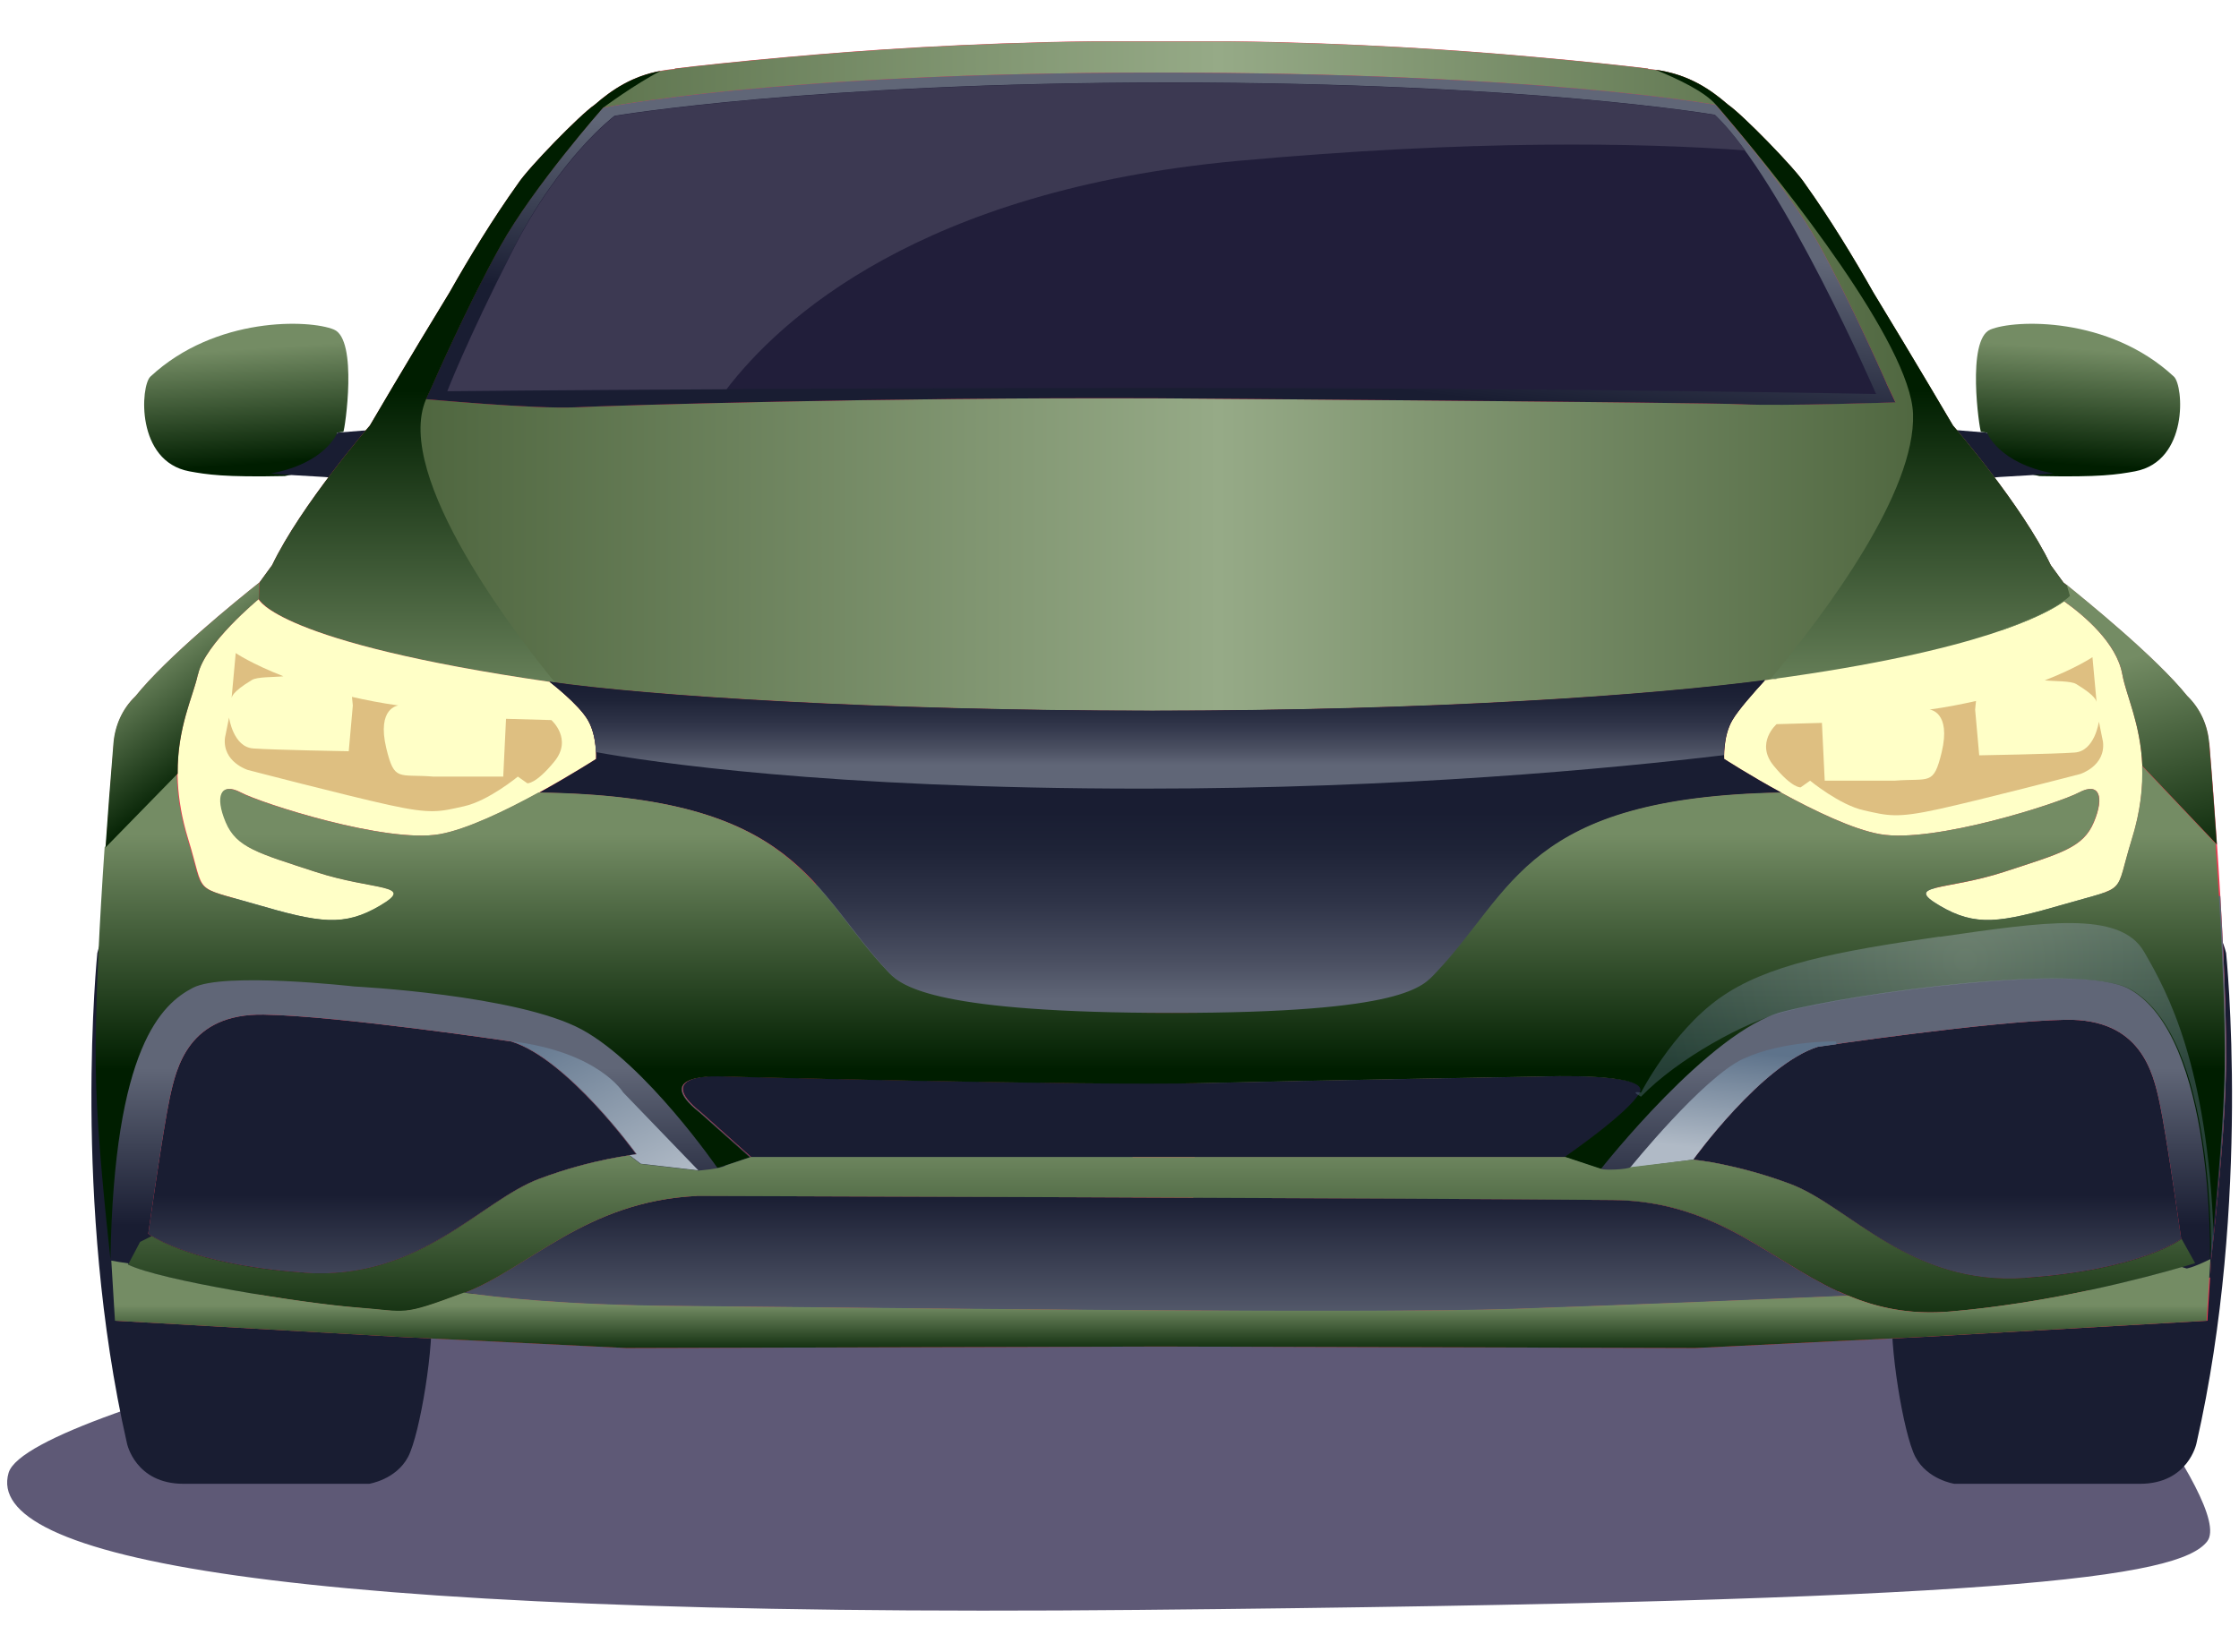 <?xml version="1.0" encoding="UTF-8"?>
<svg xmlns="http://www.w3.org/2000/svg" version="1.1" xmlns:xlink="http://www.w3.org/1999/xlink" viewBox="0 0 104.2 76.9">
  <!-- Generator: Adobe Illustrator 29.7.1, SVG Export Plug-In . SVG Version: 2.1.1 Build 8)  -->
  <defs>
    <style>
      .st0 {
        fill: url(#linear-gradient2);
      }

      .st1 {
        fill: url(#radial-gradient);
        mix-blend-mode: screen;
        opacity: .39;
      }

      .st2 {
        fill: #ffffc7;
      }

      .st3 {
        fill: url(#linear-gradient10);
      }

      .st4 {
        fill: #3c3952;
      }

      .st5 {
        fill: #211e3a;
      }

      .st6 {
        fill: url(#linear-gradient1);
      }

      .st7 {
        fill: #261f46;
        opacity: .74;
      }

      .st8 {
        fill: url(#linear-gradient9);
      }

      .st9 {
        fill: url(#linear-gradient18);
      }

      .st10 {
        fill: url(#linear-gradient8);
      }

      .st11 {
        fill: url(#linear-gradient11);
      }

      .st12 {
        fill: #191d32;
      }

      .st13 {
        fill: url(#linear-gradient16);
      }

      .st14 {
        isolation: isolate;
      }

      .st15 {
        fill: url(#linear-gradient19);
      }

      .st16 {
        fill: url(#linear-gradient12);
      }

      .st17 {
        fill: url(#linear-gradient7);
      }

      .st18 {
        fill: url(#linear-gradient20);
      }

      .st19 {
        fill: url(#linear-gradient4);
      }

      .st20 {
        fill: #f23851;
      }

      .st21 {
        fill: url(#linear-gradient14);
      }

      .st22 {
        fill: url(#linear-gradient5);
      }

      .st23 {
        fill: url(#linear-gradient3);
      }

      .st24 {
        fill: url(#linear-gradient15);
      }

      .st25 {
        fill: #debf81;
      }

      .st26 {
        fill: url(#linear-gradient17);
      }

      .st27 {
        fill: url(#linear-gradient6);
      }

      .st28 {
        fill: url(#linear-gradient13);
      }

      .st29 {
        fill: url(#linear-gradient);
      }

      .st30 {
        fill: #95dee9;
      }
    </style>
    <linearGradient id="linear-gradient" x1="14.75" y1="23.47" x2="16.41" y2="17.64" gradientUnits="userSpaceOnUse">
      <stop offset="0" stop-color="#191d32"/>
      <stop offset=".19" stop-color="#1e2337"/>
      <stop offset=".46" stop-color="#2f3448"/>
      <stop offset=".76" stop-color="#4b5062"/>
      <stop offset=".94" stop-color="#606677"/>
    </linearGradient>
    <linearGradient id="linear-gradient1" x1="11.7" y1="21.62" x2="11.33" y2="16.25" gradientUnits="userSpaceOnUse">
      <stop offset="0" stop-color="#001e00"/>
      <stop offset="1" stop-color="#748c64"/>
    </linearGradient>
    <linearGradient id="linear-gradient2" x1="391.59" y1="23.47" x2="393.26" y2="17.64" gradientTransform="translate(485.01) rotate(-180) scale(1 -1)" xlink:href="#linear-gradient"/>
    <linearGradient id="linear-gradient3" x1="388.55" x2="388.17" gradientTransform="translate(485.01) rotate(-180) scale(1 -1)" xlink:href="#linear-gradient1"/>
    <linearGradient id="linear-gradient4" x1="54" y1="55.62" x2="54" y2="69.04" gradientUnits="userSpaceOnUse">
      <stop offset="0" stop-color="#191d32"/>
      <stop offset=".5" stop-color="#606677"/>
    </linearGradient>
    <linearGradient id="linear-gradient5" x1="28.76" y1="57.04" x2="28.76" y2="42.42" xlink:href="#linear-gradient4"/>
    <linearGradient id="linear-gradient6" x1="79.55" y1="57.04" x2="79.55" y2="42.42" xlink:href="#linear-gradient4"/>
    <linearGradient id="linear-gradient7" x1="12.04" y1="17.5" x2="96.33" y2="17.5" gradientUnits="userSpaceOnUse">
      <stop offset="0" stop-color="#415931"/>
      <stop offset=".53" stop-color="#96aa87"/>
      <stop offset="1" stop-color="#415931"/>
    </linearGradient>
    <linearGradient id="linear-gradient8" x1="54.22" y1="16.89" x2="56.11" y2=".64" xlink:href="#linear-gradient4"/>
    <linearGradient id="linear-gradient9" x1="21.39" y1="33.7" x2="21.39" y2="18.18" gradientUnits="userSpaceOnUse">
      <stop offset="0" stop-color="#748c64"/>
      <stop offset="1" stop-color="#001e00"/>
    </linearGradient>
    <linearGradient id="linear-gradient10" x1="86.68" y1="33.7" x2="86.68" y2="18.18" xlink:href="#linear-gradient9"/>
    <linearGradient id="linear-gradient11" x1="54" y1="37.78" x2="54" y2="47.05" xlink:href="#linear-gradient"/>
    <linearGradient id="linear-gradient12" x1="54.04" y1="38.84" x2="54.04" y2="49.79" xlink:href="#linear-gradient9"/>
    <linearGradient id="linear-gradient13" x1="54.04" y1="31.83" x2="54.04" y2="35.84" xlink:href="#linear-gradient"/>
    <linearGradient id="linear-gradient14" x1="95.78" y1="26.7" x2="95.78" y2="26.97" xlink:href="#linear-gradient"/>
    <linearGradient id="linear-gradient15" x1="97.76" y1="31" x2="100.64" y2="41.45" xlink:href="#linear-gradient9"/>
    <linearGradient id="linear-gradient16" x1="6.55" y1="30.66" x2="10.3" y2="35.72" xlink:href="#linear-gradient9"/>
    <linearGradient id="linear-gradient17" x1="25.84" y1="47.02" x2="30.22" y2="55.47" gradientUnits="userSpaceOnUse">
      <stop offset="0" stop-color="#5e738b"/>
      <stop offset="1" stop-color="#b0bac6"/>
    </linearGradient>
    <linearGradient id="linear-gradient18" x1="80.94" y1="48.9" x2="80.44" y2="53.59" xlink:href="#linear-gradient17"/>
    <linearGradient id="linear-gradient19" x1="54.06" y1="53.22" x2="54.06" y2="63" xlink:href="#linear-gradient9"/>
    <linearGradient id="linear-gradient20" x1="54.05" y1="60.76" x2="54.05" y2="63.16" xlink:href="#linear-gradient9"/>
    <radialGradient id="radial-gradient" cx="91.47" cy="44.7" fx="91.47" fy="44.7" r="14.49" gradientUnits="userSpaceOnUse">
      <stop offset="0" stop-color="#b0bac6"/>
      <stop offset="1" stop-color="#5e738b"/>
    </radialGradient>
  </defs>
  <g class="st14">
    <g id="Capa_1">
      <g>
        <path class="st7" d="M.4,68.56c-1.14,3.88,12.02,6.76,52.57,6.38,40.55-.38,48.44-1.5,49.75-3.19s-7.13-11.83-7.13-11.83l-66.27-.38S1.34,65.37.4,68.56Z"/>
        <g>
          <path class="st29" d="M15.7,20.14h0s0,0,0,0Z"/>
          <path class="st6" d="M15.7,20.14l.28-.04c.07-.11.69-4.29-.44-4.76s-5.51-.63-8.54,2.19c-.46.43-.69,3.94,1.81,4.41.82.15,1.63.28,4.44.22,2.55-.47,2.44-2.03,2.44-2.03Z"/>
          <path class="st12" d="M18.89,19.88l-3.19.26s-.54,1.43-3.1,1.9c.68.06,1.38.1,2.11.14,2.09.1,4.08.63,4.08.63l1.05-2.51-.94-.42Z"/>
        </g>
        <g>
          <path class="st0" d="M92.47,20.14h0s0,0,0,0Z"/>
          <path class="st23" d="M92.47,20.14l-.28-.04c-.07-.11-.69-4.29.44-4.76s5.51-.63,8.54,2.19c.46.43.69,3.94-1.81,4.41-.82.15-1.63.28-4.44.22-2.55-.47-2.44-2.03-2.44-2.03Z"/>
          <path class="st12" d="M89.28,19.88l3.19.26s.54,1.43,3.1,1.9c-.68.06-1.38.1-2.11.14-2.09.1-4.08.63-4.08.63l-1.05-2.51.94-.42Z"/>
        </g>
        <path class="st12" d="M4.53,44.35s-1.19,11.58,1.38,22.84c0,0,.38,1.88,2.63,1.88h8.64s1.25-.19,1.81-1.25,1.25-5.32,1.06-6.88-13.39-19.02-13.39-19.02c0,0-1.63.44-2.13,2.44Z"/>
        <path class="st12" d="M103.6,44.35s1.19,11.58-1.38,22.84c0,0-.38,1.88-2.63,1.88h-8.64s-1.25-.19-1.81-1.25-1.25-5.32-1.06-6.88,13.39-19.02,13.39-19.02c0,0,1.63.44,2.13,2.44Z"/>
        <polygon class="st19" points="7.78 43.78 5.15 50.67 5.78 59.8 21.11 61.18 67.42 61.74 93.39 61.31 102.84 59.46 101.52 48.1 97.27 45.41 73.8 47.66 48.46 49.35 27.87 46.29 7.78 43.78"/>
        <path class="st20" d="M102.8,34.58c-.07-.82-.41-1.58-1-2.16l-.02-.02c-1.45-1.8-4.69-4.43-5.76-5.29l-.59-.81c-1.33-2.79-4.55-6.5-4.55-6.5,0,0-1.75-2.98-3.71-6.2-.91-1.61-2.01-3.42-3.19-5.07-.47-.72-2.88-3.19-3.56-3.66-.97-.84-2.06-1.52-3.72-1.66,0,0,0-.01,0-.02-1.07-.13-2.9-.33-5.27-.54-3.4-.31-8.39-.66-14.22-.73-.13,0-.25,0-.38,0,0,0-.02,0-.03,0-.52,0-1.05,0-1.58,0,0,0-.02,0-.03,0-.02,0-.04,0-.06,0-.36,0-.72,0-1.08,0-.36,0-.72,0-1.08,0-.02,0-.04,0-.06,0,0,0-.02,0-.03,0-.53,0-1.06,0-1.58,0,0,0-.02,0-.03,0-.13,0-.26,0-.38,0-5.84.07-10.82.42-14.22.73-2.37.21-4.21.41-5.27.54,0,0,0,.01,0,.02-1.66.14-2.75.82-3.72,1.66-.69.47-3.09,2.94-3.56,3.66-1.18,1.65-2.28,3.46-3.19,5.07-1.97,3.22-3.71,6.2-3.71,6.2,0,0-3.22,3.72-4.55,6.5l-.59.81c-1.07.85-4.31,3.48-5.76,5.29l-.02.02c-.59.57-.93,1.34-1,2.16-.94,11.5-.78,15.18-.75,16.06.08,2.4.41,5.68.66,7.97.1,1.72.18,2.87.18,2.87l13.15.75,10.65.52,24.87-.07,24.87.07,10.65-.52,13.15-.75s.07-1.15.18-2.87c.25-2.29.58-5.57.66-7.97.03-.88.19-4.55-.75-16.06ZM33.63,50.1s17.08.44,22.34.31c5.26-.13,15.89-.31,15.89-.31,0,0,5.01-.19,4.51.75-.5.94-3.5,3-3.5,3h-37.92l-2.32-2.07c-2.38-1.88,1-1.69,1-1.69ZM14.16,59.24c-5.38-.38-7.26-1.81-7.26-1.81,0,0,.69-4.88,1-6.32.31-1.44.88-3.94,4.38-3.88,3.5.06,11.51,1.25,11.51,1.25,2.63.81,5.82,5.26,5.82,5.26,0,0-2,.19-4.51,1.13-2.76,1.03-5.57,4.76-10.95,4.38ZM70.61,60.93c-7.2.25-31.04-.06-38.99-.13-5.36-.04-8.52-.4-10.02-.62,0,0,0,0,0,0,3-1.13,5.63-4.26,10.83-4.51,0,0,33.41.1,42.62.19,5,.05,7.47,3.01,10.97,4.46-3.21.14-10.08.43-15.41.61ZM94.26,59.49c-5.38.38-8.19-3.35-10.95-4.38-2.5-.94-4.51-1.13-4.51-1.13,0,0,3.19-4.44,5.82-5.26,0,0,8.01-1.19,11.51-1.25s4.07,2.44,4.38,3.88c.31,1.44,1,6.32,1,6.32,0,0-1.88,1.44-7.26,1.81Z"/>
        <path class="st22" d="M32.44,55.67s9.77.03,20.2.07c.02-.4.04-.8.05-1.21,0-.23.02-.45.02-.68h-17.78l-2.32-2.07c-2.38-1.88,1-1.69,1-1.69,0,0,12.22.31,19.17.33.06-3.2.07-6.41.21-9.61l-45.54,1.08-2.9,3.95c-.11,2.98-.05,4.3-.04,4.77.08,2.4.41,5.68.66,7.97.04.66.07,1.23.1,1.69l16.8-.04c-.18-.02-.35-.05-.5-.07,0,0,0,0,0,0,3-1.13,5.63-4.26,10.83-4.51ZM14.16,59.24c-5.38-.38-7.26-1.81-7.26-1.81,0,0,.69-4.88,1-6.32.31-1.44.88-3.94,4.38-3.88,3.5.06,11.51,1.25,11.51,1.25,2.63.81,5.82,5.26,5.82,5.26,0,0-2,.19-4.51,1.13-2.76,1.03-5.57,4.76-10.95,4.38Z"/>
        <path class="st27" d="M103.32,41.71l-40.22-1.12-7.21.17c-.1,2.36-.11,4.72-.14,7.08-.01.86-.03,1.72-.05,2.58.1,0,.19,0,.28,0,5.26-.13,15.89-.31,15.89-.31,0,0,5.01-.19,4.51.75-.5.94-3.5,3-3.5,3h-17.28c-.02.63-.05,1.27-.07,1.9,7.93.03,15.77.07,19.54.1,4.75.04,7.22,2.72,10.44,4.23l12.59-.03s2.19-.26,4.76-.59c.02-.26.03-.55.05-.85.25-2.29.58-5.57.66-7.97.02-.66.12-2.92-.24-8.93ZM94.26,59.49c-5.38.38-8.19-3.35-10.95-4.38-2.5-.94-4.51-1.13-4.51-1.13,0,0,3.19-4.44,5.82-5.26,0,0,8.01-1.19,11.51-1.25s4.07,2.44,4.38,3.88c.31,1.44,1,6.32,1,6.32,0,0-1.88,1.44-7.26,1.81Z"/>
        <path class="st17" d="M96.18,27.24c-.05-.04-.1-.08-.15-.12l-.59-.81c-1.33-2.79-4.55-6.5-4.55-6.5,0,0-1.75-2.98-3.71-6.2-.91-1.61-2.01-3.42-3.19-5.07-.47-.72-2.88-3.19-3.56-3.66-.97-.84-2.06-1.52-3.72-1.66,0,0,0-.01,0-.02-1.07-.13-2.9-.33-5.27-.54-3.4-.31-8.39-.66-14.22-.73-.13,0-.25,0-.38,0,0,0-.02,0-.03,0-.52,0-1.05,0-1.58,0,0,0-.02,0-.03,0-.02,0-.04,0-.06,0-.36,0-.72,0-1.08,0-.36,0-.72,0-1.08,0-.02,0-.04,0-.06,0,0,0-.02,0-.03,0-.53,0-1.06,0-1.58,0,0,0-.02,0-.03,0-.13,0-.26,0-.38,0-5.84.07-10.82.42-14.22.73-2.37.21-4.21.41-5.27.54,0,0,0,.01,0,.02-1.66.14-2.75.82-3.72,1.66-.69.47-3.09,2.94-3.56,3.66-1.18,1.65-2.28,3.46-3.19,5.07-1.97,3.22-3.71,6.2-3.71,6.2,0,0-3.22,3.72-4.55,6.5l-.59.81-.02.77s.83,2.01,13.55,3.85c4.54.66,15.74,1.35,28.04,1.35s23.15-.69,28.88-1.47c11.89-1.62,13.83-3.85,13.83-3.85l-.15-.52ZM81.1,18.82c-1.81-.09-26.83-.28-27.3-.28-12.81-.05-25.15.33-27.02.42-1.87.09-6.96-.38-6.96-.38l.28-.61s1.64-3.75,3.18-6.52c1.54-2.77,4.77-6.43,4.77-6.43,0,0,8.01-1.64,25.8-1.64s25.99,1.5,25.99,1.5c0,0,3.23,3.66,4.77,6.43,1.54,2.77,3.18,6.52,3.18,6.52l.42.89s-5.24.19-7.11.09Z"/>
        <path class="st10" d="M87.79,17.83s-1.64-3.75-3.18-6.52c-1.54-2.77-4.77-6.43-4.77-6.43,0,0-8.2-1.5-25.99-1.5s-25.8,1.64-25.8,1.64c0,0-3.23,3.66-4.77,6.43-1.54,2.77-3.18,6.52-3.18,6.52l-.28.61s5.09.47,6.96.38,14.21-.47,27.02-.42c.47,0,25.48.19,27.3.28s7.11-.09,7.11-.09l-.42-.89Z"/>
        <path class="st5" d="M28.6,5.39s-2.53,1.88-4.74,6.24-3.05,6.57-3.05,6.57c0,0,15.25-.14,33.65-.14s32.85.28,32.85.28c0,0-4.32-9.95-7.51-13,0,0-8.73-1.5-25.39-1.5s-25.81,1.55-25.81,1.55Z"/>
        <path class="st4" d="M79.81,5.35s-8.73-1.5-25.39-1.5-25.81,1.55-25.81,1.55c0,0-2.53,1.88-4.74,6.24-2.21,4.36-3.05,6.57-3.05,6.57,0,0,5.11-.05,12.99-.09,2.48-3.24,8.99-9.27,23.79-10.63,10.84-.99,18.66-.85,23.62-.49-.48-.66-.95-1.22-1.4-1.65Z"/>
        <path class="st8" d="M25.83,31.77c-1.65-2.01-7.56-9.59-6-13.19l.28-.61s1.64-3.75,3.18-6.52c1.54-2.77,4.77-6.43,4.77-6.43,0,0,1.48-1.1,2.69-1.72-1.31.24-2.24.85-3.08,1.58-.69.47-3.09,2.94-3.56,3.66-1.18,1.65-2.28,3.46-3.19,5.07-1.97,3.22-3.71,6.2-3.71,6.2,0,0-3.22,3.72-4.55,6.5l-.59.81-.02.77s.83,2.01,13.55,3.85c.08.01.16.02.24.03Z"/>
        <path class="st3" d="M96.33,27.76l-.15-.52c-.05-.04-.1-.08-.15-.12l-.59-.81c-1.33-2.79-4.55-6.5-4.55-6.5,0,0-1.75-2.98-3.71-6.2-.91-1.61-2.01-3.42-3.19-5.07-.47-.72-2.88-3.19-3.56-3.66-.9-.78-1.91-1.43-3.38-1.63,1,.41,2.27,1,2.81,1.63,0,0,.32.36.81.95,2.31,2.75,8.24,10.16,8.36,13.43.13,3.64-4.03,9.22-6.66,12.38.05,0,.1-.01.15-.02,11.89-1.62,13.83-3.85,13.83-3.85Z"/>
        <path class="st2" d="M25.58,31.74c-12.72-1.84-13.55-3.85-13.55-3.85,0,0-2.5,2.07-2.82,3.5-.31,1.44-1.67,3.72-.44,7.7.81,2.63.13,2.13,3.13,3,3,.88,4.13,1.06,5.82.06s-.31-.69-3-1.56c-2.69-.88-3.69-1.13-4.19-2.32-.5-1.19-.25-1.88.69-1.38s6.76,2.38,9.26,1.94c2.5-.44,7.26-3.5,7.26-3.5,0,0,.06-1.06-.38-1.81-.44-.75-1.78-1.78-1.78-1.78Z"/>
        <path class="st2" d="M98.77,31.39c-.26-1.46-1.78-2.74-2.71-3.4-.84.61-3.95,2.31-13.56,3.62-.12.02-.24.03-.36.05-.52.56-1.25,1.39-1.52,1.86-.44.75-.38,1.81-.38,1.81,0,0,4.76,3.07,7.26,3.5,2.5.44,8.32-1.44,9.26-1.94s1.19.19.69,1.38c-.5,1.19-1.5,1.44-4.19,2.32-2.69.88-4.69.56-3,1.56,1.69,1,2.82.81,5.82-.06s2.32-.38,3.13-3c1.23-3.97-.18-6.25-.44-7.7Z"/>
        <g>
          <g>
            <path class="st5" d="M25.54,31.73s.03,0,.04,0c-.01,0-.03,0-.04,0h0Z"/>
            <g>
              <path class="st30" d="M5.06,37.46h0s0,.06,0,.09c0-.03,0-.06,0-.09Z"/>
              <path class="st30" d="M5.02,38.01s0-.09.01-.14c0,.05,0,.09-.01.14Z"/>
              <path class="st30" d="M4.96,38.75s0-.09,0-.14c0,.05,0,.09,0,.14Z"/>
              <path class="st30" d="M4.93,39.22c0-.05,0-.1.01-.15,0,.05,0,.1-.01.15Z"/>
            </g>
            <path class="st11" d="M80.24,35.34s-.06-1.06.38-1.81c.27-.47,1.01-1.3,1.52-1.86.12-.02.24-.03.36-.05-5.73.78-16.03,1.47-28.88,1.47s-23.5-.69-28.04-1.35c0,0,1.35,1.03,1.78,1.78.44.75.38,1.81.38,1.81,0,0-1.17.75-2.65,1.57,12.11.16,12.65,4.55,16.3,8.38.64.67,2.32,1.88,13.2,1.88s11.66-1.24,12.27-1.88c3.62-3.8,4.18-8.16,16.05-8.38-1.49-.81-2.66-1.57-2.66-1.57Z"/>
            <path class="st16" d="M103.16,39.32l-3.47-3.66s0-.02,0-.03c.04.98-.07,2.13-.49,3.46-.81,2.63-.13,2.13-3.13,3s-4.13,1.06-5.82.06c-1.69-1,.31-.69,3-1.56,2.69-.88,3.69-1.13,4.19-2.32.5-1.19.25-1.88-.69-1.38s-6.76,2.38-9.26,1.94c-1.26-.22-3.1-1.11-4.61-1.94,0,0,0,0,0,0-11.87.22-12.43,4.58-16.05,8.38-.61.64-1.38,1.88-12.27,1.88s-12.56-1.2-13.2-1.88c-3.65-3.83-4.19-8.22-16.3-8.38,0,0,0,0,0,0-1.51.83-3.35,1.72-4.61,1.94-2.5.44-8.32-1.44-9.26-1.94s-1.19.19-.69,1.38c.5,1.19,1.5,1.44,4.19,2.32,2.69.88,4.69.56,3,1.56s-2.82.81-5.82-.06c-3-.88-2.32-.38-3.13-3-.36-1.17-.5-2.19-.51-3.09l-3.36,3.44c-.53,7.73-.41,10.46-.39,11.2.08,2.4.41,5.68.66,7.97.17-9.89,2.4-11.88,3.84-12.63s7.51-.06,7.51-.06c0,0,7.57.38,10.58,2,3,1.63,6.32,6.45,6.32,6.45l1.5-.5-2.32-2.07c-2.38-1.88,1-1.69,1-1.69,0,0,17.08.44,22.34.31,5.26-.13,15.89-.31,15.89-.31,0,0,5.01-.19,4.51.75-.5.94-3.5,3-3.5,3l1.69.56s5.07-6.45,8.45-7.32c3.38-.88,13.89-2.32,16.15-1.06,3.99,2.22,3.75,12.57,3.75,12.57.25-2.29.58-5.57.66-7.97.03-.74.14-3.5-.4-11.32Z"/>
          </g>
          <path class="st5" d="M82.68,31.59c-.06,0-.12.02-.18.03.06,0,.12-.02.18-.02h0Z"/>
        </g>
        <path class="st28" d="M25.58,31.74s1.35,1.03,1.78,1.78c.29.49.36,1.11.37,1.49,2.55.46,10.72,1.7,25.47,1.7,12,0,21.77-.93,27.03-1.56,0-.34.05-1.07.38-1.63.27-.47,1.01-1.3,1.52-1.86.12-.02.24-.03.36-.05-5.73.78-16.03,1.47-28.88,1.47s-23.5-.69-28.04-1.35Z"/>
        <g>
          <polygon class="st21" points="95.54 26.44 96.03 27.12 95.54 26.44 95.54 26.44"/>
          <path class="st24" d="M93.18,29.33h0c1.67-.58,2.51-1.07,2.88-1.34.93.66,2.45,1.94,2.71,3.4.17.97.85,2.3.93,4.26l3.47,3.66c-.1-1.41-.21-2.98-.36-4.74-.07-.82-.41-1.58-1-2.16l-.02-.02c-1.45-1.8-4.69-4.43-5.76-5.29.05.04.1.08.15.12l.15.52s-.6.68-3.15,1.57Z"/>
        </g>
        <g>
          <path class="st20" d="M12.85,25.89s.02-.03.02-.04c0,.01-.02.03-.02.04Z"/>
          <polygon class="st20" points="13.12 25.41 13.12 25.41 13.12 25.41 13.12 25.41"/>
          <path class="st13" d="M9.22,31.39c.31-1.44,2.82-3.5,2.82-3.5l.02-.77c-1.07.85-4.31,3.48-5.76,5.29l-.02.02c-.59.57-.93,1.34-1,2.16-.15,1.8-.27,3.42-.37,4.86l3.36-3.44c-.02-2.15.72-3.59.94-4.61Z"/>
        </g>
        <g>
          <path class="st25" d="M10.79,32.46s0-.25.94-.81c.25-.15.98-.12,1.46-.17-1.49-.58-2.22-1.08-2.22-1.08l-.19,2.07Z"/>
          <path class="st25" d="M25.68,33.52l-2.13-.06-.13,2.69h-3.25c-1.63-.13-1.81.25-2.19-1.31-.46-1.91.56-2,.56-2-.78-.11-1.5-.25-2.16-.4l.04.4-.19,2.13s-3.5-.06-4.44-.13c-.94-.06-1.13-1.44-1.13-1.44l-.19.94c-.13,1.13,1.06,1.5,1.06,1.5,0,0,4.57,1.19,6.57,1.63,2,.44,2.38.31,3.5.06,1.13-.25,2.5-1.38,2.5-1.38l.44.31s.38.06,1.25-1c.88-1.06-.13-1.94-.13-1.94Z"/>
        </g>
        <g>
          <path class="st25" d="M97.56,32.65s0-.25-.94-.81c-.25-.15-.98-.12-1.46-.17,1.49-.58,2.22-1.08,2.22-1.08l.19,2.07Z"/>
          <path class="st25" d="M82.66,33.71l2.13-.06.13,2.69h3.25c1.63-.13,1.81.25,2.19-1.31.46-1.91-.56-2-.56-2,.78-.11,1.5-.25,2.16-.4l-.04.4.19,2.13s3.5-.06,4.44-.13c.94-.06,1.13-1.44,1.13-1.44l.19.94c.13,1.13-1.06,1.5-1.06,1.5,0,0-4.57,1.19-6.57,1.63-2,.44-2.38.31-3.5.06-1.13-.25-2.5-1.38-2.5-1.38l-.44.31s-.38.06-1.25-1c-.88-1.06.13-1.94.13-1.94Z"/>
        </g>
        <g>
          <path class="st20" d="M103.09,38.28c.01.15.02.31.03.46-.01-.15-.02-.3-.03-.46Z"/>
          <path class="st20" d="M102.96,36.54c.01.15.02.31.04.46-.01-.15-.02-.3-.04-.46Z"/>
          <path class="st20" d="M103,37.09c.01.19.03.38.04.56-.01-.18-.03-.37-.04-.56Z"/>
          <path class="st20" d="M103.05,37.68c.01.18.03.35.04.52-.01-.17-.03-.35-.04-.52Z"/>
          <path class="st20" d="M102.8,34.58c.02.2.03.4.05.59-.02-.2-.03-.39-.05-.59Z"/>
          <path class="st20" d="M99.67,35.33s0-.03,0-.05c0,.02,0,.03,0,.05Z"/>
          <path class="st20" d="M102.8,34.58c0-.09-.02-.18-.03-.27.01.09.03.18.03.27Z"/>
          <path class="st20" d="M103.13,38.82c.01.16.02.32.03.48-.01-.16-.02-.32-.03-.48Z"/>
          <path class="st20" d="M102.64,33.77c.02.06.04.11.05.17-.02-.06-.03-.11-.05-.17Z"/>
          <path class="st20" d="M102.91,35.97c.01.13.02.27.03.4-.01-.13-.02-.26-.03-.4Z"/>
          <path class="st20" d="M99.64,34.96s0,0,0-.01c0,0,0,0,0,.01Z"/>
          <path class="st20" d="M102.87,35.38c.01.13.02.26.03.39-.01-.13-.02-.26-.03-.39Z"/>
          <path class="st20" d="M102.72,34.04c.01.06.03.12.04.17-.01-.06-.02-.12-.04-.17Z"/>
          <polygon class="st20" points="102.61 33.67 102.61 33.67 102.61 33.67 102.61 33.67"/>
        </g>
        <path class="st26" d="M29.81,54.17l2.69.31-3.5-3.63s-1.13-1.88-5.19-2.38c2.63.81,5.82,5.26,5.82,5.26,0,0-.12.01-.34.04l.53.4Z"/>
        <path class="st9" d="M84.63,48.73s.31-.05.84-.12l-.03-.13s-2.44-.06-4.32.81c-1.88.88-5.26,5.07-5.26,5.07l2.94-.38s3.19-4.44,5.82-5.26Z"/>
        <path class="st15" d="M101.52,57.68s-1.88,1.44-7.26,1.81c-5.38.38-8.19-3.35-10.95-4.38-1.52-.57-2.86-.86-3.67-1.01l-.83-.12-2.92.35c-.2.12-1.18.14-1.34.09,0,0,0,0,0,0l-1.69-.56h-37.92l-1.16.39c-.22.16-1.28.24-1.28.24l-2.69-.31-.53-.4c.22-.03.34-.04.34-.04,0,0-2,.19-4.51,1.13-2.76,1.03-5.57,4.76-10.95,4.38-4.49-.31-6.54-1.37-7.1-1.71l-.54.27-.56,1.06c1.5.75,8.2,1.81,10.64,2,2.44.19,2,.44,5.01-.69,3-1.13,5.63-4.26,10.83-4.51,0,0,33.41.1,42.62.19,6.95.06,9.01,5.76,15.71,5.19,5.87-.49,11.39-2.25,11.39-2.25l-.63-1.13Z"/>
        <path class="st18" d="M101.77,59.05l-.23-.07c-1.58.46-6.07,1.67-10.79,2.07-1.87.16-3.38-.17-4.74-.74-3.21.14-10.08.43-15.41.61-7.2.25-31.04-.06-38.99-.13-5.36-.04-8.52-.4-10.02-.62-3,1.12-2.56.87-5,.69-2.44-.19-9.14-1.25-10.64-2l.03-.05c-.31-.04-.57-.09-.8-.13.1,1.68.17,2.8.17,2.8l13.15.75,10.65.52,24.87-.07,24.87.07,10.65-.52,13.15-.75s.07-1.15.18-2.87c-.88.43-1.12.44-1.12.44Z"/>
        <path class="st1" d="M90.26,43.6c-4.82.69-8.07,1.31-10.26,2.88s-3.63,4.38-3.63,4.38c0,0-.57-.12,0,.19,1.73-1.79,4.86-3.48,6.63-3.94,3.38-.88,13.89-2.32,16.15-1.06,3.99,2.22,3.75,12.57,3.75,12.57.04-.35.08-.72.12-1.11-.29-7.91-2.13-11.3-3.24-13.21-1.13-1.94-4.69-1.38-9.51-.69Z"/>
      </g>
    </g>
  </g>
</svg>